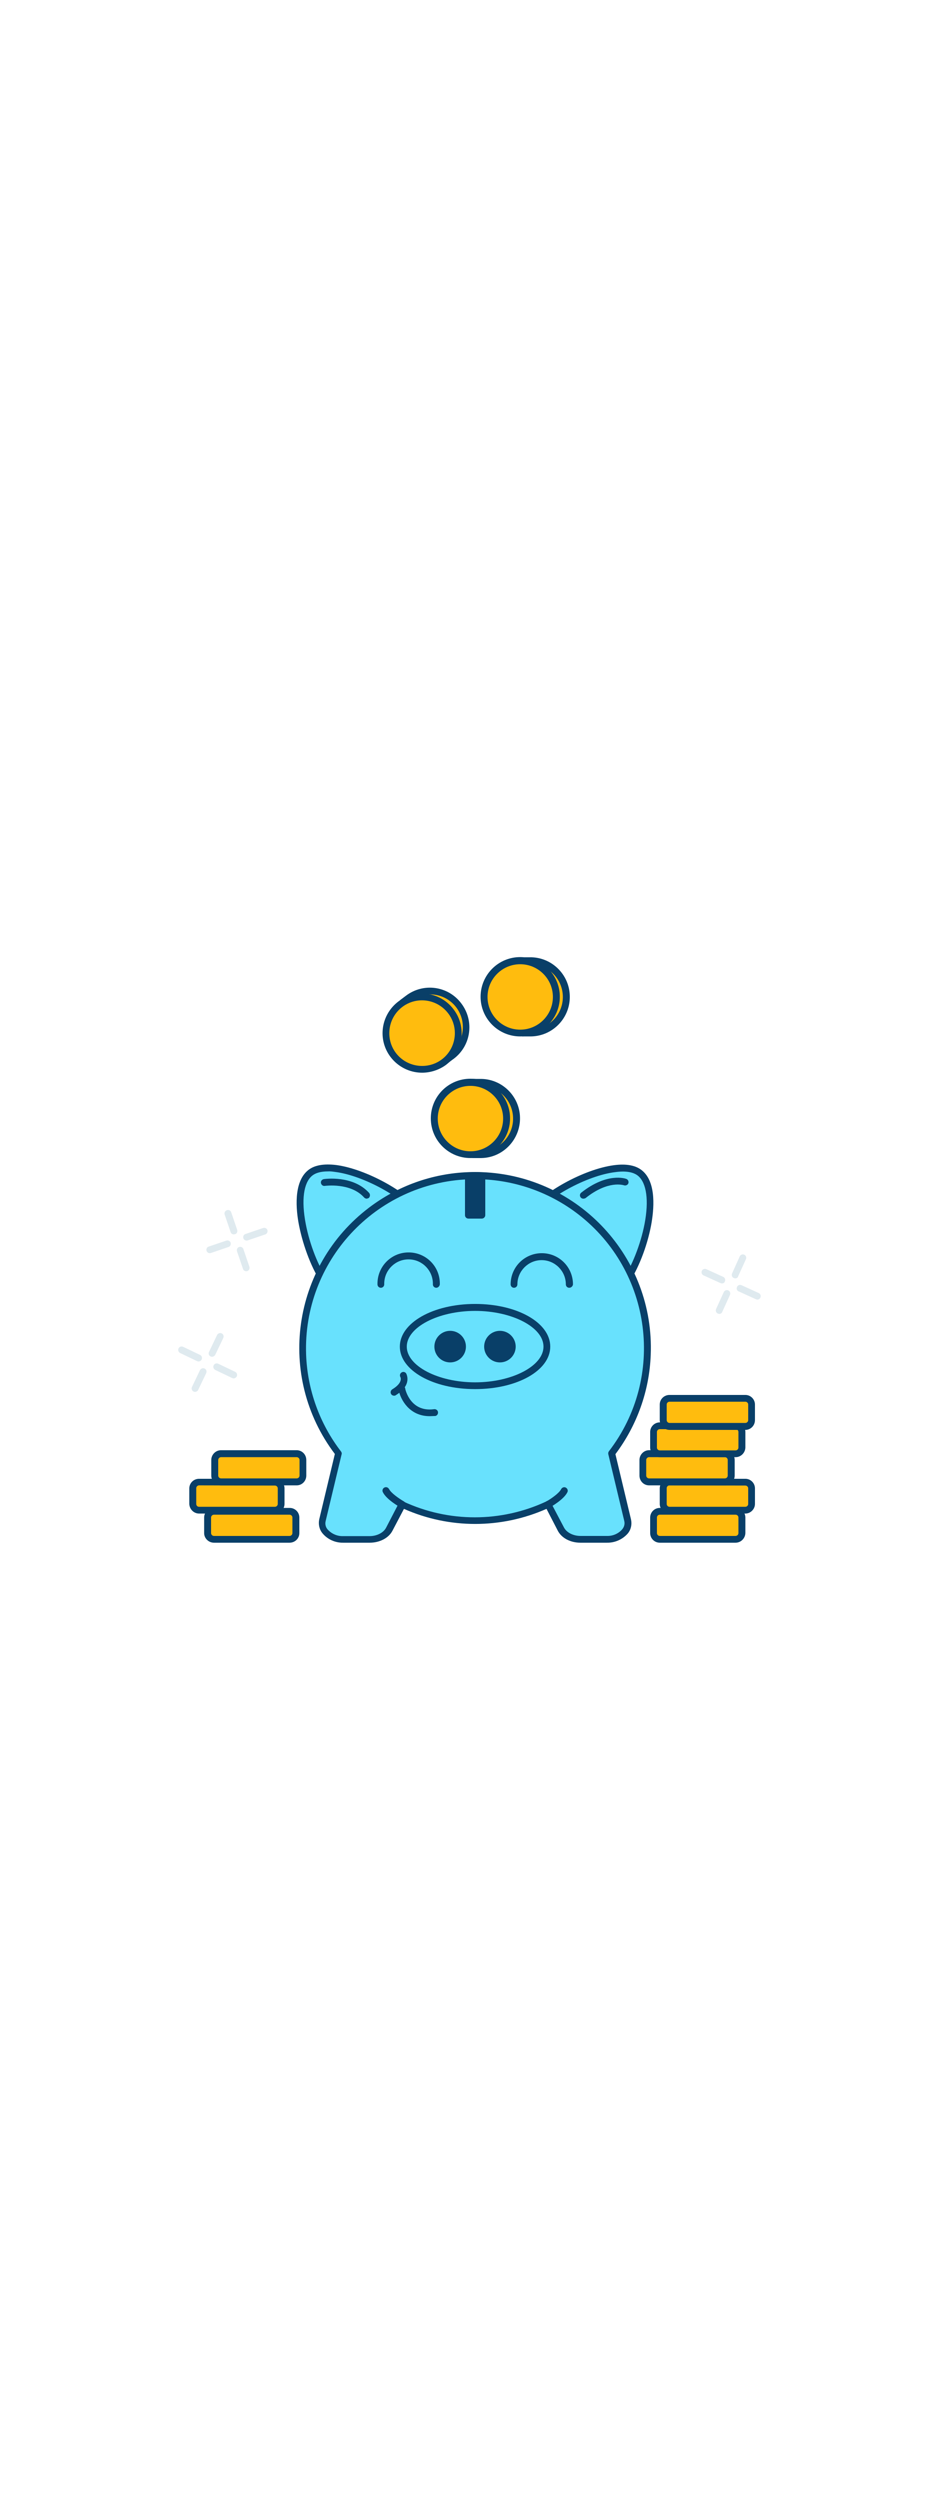 <svg version="1.1" id="Layer_1" xmlns="http://www.w3.org/2000/svg" xmlns:xlink="http://www.w3.org/1999/xlink" x="0px" y="0px" viewBox="0 0 500 500" style="width: 188px;" xml:space="preserve" data-imageid="savings-1-79" imageName="Savings 1" class="illustrations_image">
<style type="text/css">
	.st0_savings-1-79{fill:#FFBC0E;}
	.st1_savings-1-79{fill:#093F68;}
	.st2_savings-1-79{fill:#68E1FD;}
	.st3_savings-1-79{fill:#DFEAEF;}
</style>
<g id="coins-3_savings-1-79">
	<path class="st0_savings-1-79" d="M255.4,160.8h-3.5v38.5h3.5c10.6,0.2,19.4-8.2,19.7-18.8s-8.2-19.4-18.8-19.7&#10;&#9;&#9;C256,160.8,255.7,160.8,255.4,160.8z"/>
	<path class="st1_savings-1-79" d="M255.4,201.1h-3.5c-1,0-1.8-0.8-1.8-1.8l0,0v-38.5c0-1,0.8-1.8,1.8-1.8c0,0,0,0,0,0h3.5&#10;&#9;&#9;c11.6-0.3,21.3,9,21.5,20.6s-9,21.3-20.6,21.5C256,201.1,255.7,201.1,255.4,201.1z M253.7,197.5h1.7c9.6,0.2,17.6-7.4,17.8-17&#10;&#9;&#9;s-7.4-17.6-17-17.8c-0.3,0-0.6,0-0.8,0h-1.7V197.5z"/>
	<circle class="st0_savings-1-79" cx="250.5" cy="180.1" r="19.2"/>
	<path class="st1_savings-1-79" d="M250.5,201.1c-11.6,0-21.1-9.4-21.1-21.1s9.4-21.1,21.1-21.1c11.6,0,21.1,9.4,21.1,21.1&#10;&#9;&#9;C271.6,191.7,262.1,201.1,250.5,201.1z M250.5,162.7c-9.6,0-17.4,7.8-17.4,17.4c0,9.6,7.8,17.4,17.4,17.4c9.6,0,17.4-7.8,17.4-17.4&#10;&#9;&#9;c0,0,0,0,0,0C267.9,170.5,260.1,162.7,250.5,162.7z"/>
	<path class="st0_savings-1-79" d="M281.9,96.1h-3.5v38.5h3.5c10.6,0.2,19.4-8.2,19.7-18.8s-8.2-19.4-18.8-19.7C282.5,96.1,282.2,96.1,281.9,96.1&#10;&#9;&#9;L281.9,96.1z"/>
	<path class="st1_savings-1-79" d="M281.9,136.4h-3.5c-1,0-1.8-0.8-1.8-1.8c0,0,0,0,0,0V96.1c0-1,0.8-1.8,1.8-1.8h3.5c11.6-0.3,21.3,9,21.5,20.6&#10;&#9;&#9;c0.3,11.6-9,21.3-20.6,21.5C282.5,136.4,282.2,136.4,281.9,136.4L281.9,136.4z M280.2,132.8h1.7c9.6,0.2,17.6-7.4,17.8-17&#10;&#9;&#9;s-7.4-17.6-17-17.8c-0.3,0-0.6,0-0.8,0h-1.7V132.8z"/>
	<circle class="st0_savings-1-79" cx="277" cy="115.4" r="19.2"/>
	<path class="st1_savings-1-79" d="M277,136.4c-11.6,0-21.1-9.4-21.1-21.1c0-11.6,9.4-21.1,21.1-21.1c11.6,0,21.1,9.4,21.1,21.1c0,0,0,0,0,0&#10;&#9;&#9;C298.1,127,288.6,136.4,277,136.4z M277,98c-9.6,0-17.4,7.8-17.4,17.4s7.8,17.4,17.4,17.4s17.4-7.8,17.4-17.4&#10;&#9;&#9;C294.4,105.8,286.6,98,277,98z"/>
	<path class="st0_savings-1-79" d="M217.2,116.3l-2.8,2.1l23,30.8l2.8-2.1c8.7-6.1,10.9-18,4.9-26.8c-6.1-8.7-18-10.9-26.8-4.9&#10;&#9;&#9;C217.9,115.7,217.5,116,217.2,116.3z"/>
	<path class="st1_savings-1-79" d="M237.4,151h-0.3c-0.5-0.1-0.9-0.3-1.2-0.7l-23-30.8c-0.6-0.8-0.4-2,0.4-2.6l2.8-2.1l0,0&#10;&#9;&#9;c9.3-7.1,22.5-5.3,29.5,4c7.1,9.3,5.3,22.5-4,29.5c-0.1,0.1-0.2,0.2-0.3,0.2l-2.8,2.1C238.2,150.9,237.8,151,237.4,151z&#10;&#9;&#9; M216.9,118.7l20.9,27.9l1.4-1c7.8-5.6,9.6-16.5,4-24.3c-5.6-7.8-16.5-9.6-24.3-4c-0.2,0.1-0.3,0.3-0.5,0.4L216.9,118.7z"/>
	<circle class="st0_savings-1-79" cx="224.8" cy="134.6" r="19.2"/>
	<path class="st1_savings-1-79" d="M224.8,155.7c-11.6,0-21.1-9.4-21.1-21c0-11.6,9.4-21.1,21-21.1c6.7,0,12.9,3.1,16.9,8.5l0,0&#10;&#9;&#9;c7,9.3,5.1,22.5-4.2,29.5C233.8,154.2,229.3,155.7,224.8,155.7L224.8,155.7z M224.7,117.2c-9.6,0-17.4,7.8-17.4,17.5&#10;&#9;&#9;s7.8,17.4,17.5,17.4s17.4-7.8,17.4-17.5c0-3.7-1.2-7.4-3.5-10.4C235.4,119.8,230.2,117.2,224.7,117.2z"/>
</g>
<g id="piggy-bank_savings-1-79">
	<path class="st2_savings-1-79 targetColor" d="M223.6,231.1c9.9,14,10.5,38.8-3.4,48.7s-37.2,1.1-47.1-12.8s-19.6-48.4-8-58S213.7,217.2,223.6,231.1z" style="fill: rgb(104, 225, 253);"/>
	<path class="st1_savings-1-79" d="M205.9,286c-3.8,0-7.6-0.6-11.3-1.8c-9.3-2.9-17.9-8.8-23-16c-5.3-7.5-10.1-19.8-12.4-31.4&#10;&#9;&#9;c-1.6-8.1-3-22.7,4.7-29.1c3.3-2.8,8.4-3.7,15.1-2.9c15.9,2.1,38.3,14.4,46.1,25.3l0,0c10.4,14.6,11,40.7-3.9,51.2&#10;&#9;&#9;C216.7,284.5,211.3,286.1,205.9,286z M174.5,208.2c-3.6,0-6.5,0.8-8.3,2.3c-4.6,3.8-5.8,13.1-3.4,25.6c2.1,11,6.8,23,11.8,29.9&#10;&#9;&#9;c4.7,6.6,12.5,12,21.1,14.7c9.1,2.8,17.5,2,23.5-2.3c10.8-7.6,14.5-30,3-46.1l0,0c-7.2-10.1-28.7-21.9-43.6-23.8&#10;&#9;&#9;C177.2,208.3,175.9,208.1,174.5,208.2L174.5,208.2z"/>
	<path class="st2_savings-1-79 targetColor" d="M282.3,231.1c-9.9,14-10.5,38.8,3.4,48.7s37.2,1.1,47.1-12.8s19.6-48.4,8-58S292.2,217.2,282.3,231.1z" style="fill: rgb(104, 225, 253);"/>
	<path class="st1_savings-1-79" d="M300.1,286c-5.5,0.1-10.9-1.5-15.4-4.6c-14.8-10.5-14.2-36.6-3.9-51.2l0,0c7.8-10.9,30.2-23.2,46.1-25.3&#10;&#9;&#9;c6.7-0.9,11.8,0.1,15.1,2.9c7.7,6.4,6.2,21,4.7,29.1c-2.2,11.6-7.1,23.9-12.4,31.4c-5.1,7.2-13.7,13.2-23,16&#10;&#9;&#9;C307.7,285.3,303.9,286,300.1,286z M283.8,232.3c-11.5,16.2-7.8,38.5,3,46.2c6,4.3,14.4,5.1,23.5,2.3c8.5-2.6,16.4-8.1,21.1-14.7&#10;&#9;&#9;c4.9-7,9.7-19,11.8-29.9c2.4-12.5,1.1-21.8-3.4-25.6c-2.5-2.1-6.7-2.8-12.3-2C312.6,210.4,291,222.2,283.8,232.3L283.8,232.3z"/>
	<path class="st2_savings-1-79 targetColor" d="M334.2,393.6c1.3,5.3-4,10.3-11,10.3H309c-4.6,0-8.7-2.1-10.4-5.4l-6.8-13.1c-24.6,11.4-53,11.4-77.6,0&#10;&#9;&#9;l-6.9,13.1c-1.7,3.3-5.8,5.4-10.4,5.4h-14.1c-7,0-12.3-4.9-11-10.3l8.5-35.5c-30.9-40.2-23.4-97.8,16.7-128.7&#10;&#9;&#9;c15.1-11.6,33.4-18.3,52.4-19c1.2-0.1,2.4-0.1,3.6-0.1s2.4,0,3.6,0.1c50.6,2,90.1,44.6,88.1,95.3c-0.7,19-7.4,37.3-19,52.4&#10;&#9;&#9;L334.2,393.6z" style="fill: rgb(104, 225, 253);"/>
	<path class="st1_savings-1-79" d="M323.1,405.7H309c-5.3,0-10-2.5-12-6.4l-6-11.6c-24.2,10.7-51.8,10.7-75.9,0l-6.1,11.6&#10;&#9;&#9;c-2,3.9-6.8,6.4-12.1,6.4h-14.1c-4.2,0.1-8.3-1.7-11-4.9c-1.8-2.1-2.4-5-1.8-7.6l8.3-34.7c-31.2-41.2-23-99.9,18.3-131.1&#10;&#9;&#9;c15.2-11.5,33.6-18.1,52.7-18.8c2.5-0.1,4.9-0.1,7.4,0c51.6,2,91.9,45.5,89.8,97.2c-0.7,19.1-7.3,37.5-18.8,52.8l8.3,34.7&#10;&#9;&#9;c0.6,2.7,0,5.5-1.8,7.6C331.4,404,327.4,405.8,323.1,405.7z M291.8,383.5c0.7,0,1.3,0.4,1.6,1l6.9,13.1c1.4,2.7,4.9,4.5,8.8,4.5&#10;&#9;&#9;h14.1c3.1,0.1,6.1-1.2,8.1-3.5c1.1-1.3,1.5-2.9,1.1-4.5l0,0l-8.5-35.5c-0.1-0.5,0-1.1,0.3-1.5c30.3-39.3,23-95.8-16.3-126.1&#10;&#9;&#9;c-14.8-11.4-32.8-17.9-51.4-18.6c-2.3-0.1-4.7-0.1-7,0c-49.6,1.9-88.3,43.6-86.5,93.3c0.7,18.7,7.2,36.7,18.6,51.5&#10;&#9;&#9;c0.3,0.4,0.5,1,0.3,1.5l-8.5,35.5c-0.4,1.6,0,3.3,1.1,4.5c2.1,2.3,5.1,3.6,8.2,3.5h14.1c3.9,0,7.4-1.8,8.8-4.5l6.8-13.1&#10;&#9;&#9;c0.5-0.9,1.5-1.2,2.4-0.8c24.1,11.2,51.9,11.2,76,0C291.2,383.5,291.5,383.4,291.8,383.5z"/>
	<ellipse class="st2_savings-1-79 targetColor" cx="253" cy="301.4" rx="38.3" ry="20.8" style="fill: rgb(104, 225, 253);"/>
	<path class="st1_savings-1-79" d="M253,324c-22.5,0-40.1-10-40.1-22.6s17.6-22.7,40.1-22.7s40,10,40,22.7S275.4,324,253,324z M253,282.4&#10;&#9;&#9;c-19.7,0-36.4,8.7-36.4,19s16.7,19,36.4,19s36.4-8.7,36.4-19S272.7,282.4,253,282.4z"/>
	<path class="st1_savings-1-79" d="M214.1,387.1c-0.3,0-0.6-0.1-0.9-0.2c-0.8-0.4-7.4-4.2-9.3-8c-0.5-0.9-0.2-2,0.7-2.5s2-0.2,2.5,0.7&#10;&#9;&#9;c0,0,0,0.1,0.1,0.1c1,2.1,5.4,5.1,7.8,6.5c0.9,0.5,1.2,1.6,0.7,2.5C215.3,386.8,214.7,387.2,214.1,387.1L214.1,387.1z"/>
	<path class="st1_savings-1-79" d="M291.9,387.1c-1,0-1.8-0.8-1.8-1.8c0-0.7,0.4-1.3,0.9-1.6c2.5-1.4,6.8-4.4,7.8-6.5c0.5-0.9,1.6-1.3,2.5-0.8&#10;&#9;&#9;c0.9,0.5,1.3,1.6,0.8,2.5c-1.9,3.8-8.5,7.6-9.3,8C292.5,387,292.2,387.1,291.9,387.1z"/>
	<circle class="st1_savings-1-79" cx="239.7" cy="301.4" r="8.4"/>
	<circle class="st1_savings-1-79" cx="266.2" cy="301.4" r="8.4"/>
	<path class="st1_savings-1-79" d="M232.3,270.1c-1,0-1.8-0.8-1.8-1.8c0.2-7.1-5.4-13.1-12.6-13.3c-7.1-0.2-13.1,5.4-13.3,12.6c0,0.2,0,0.5,0,0.7&#10;&#9;&#9;c0,1-0.8,1.8-1.8,1.8s-1.8-0.8-1.8-1.8c-0.2-9.2,7-16.8,16.2-17c9.2-0.2,16.8,7,17,16.2c0,0.3,0,0.5,0,0.8&#10;&#9;&#9;C234.1,269.2,233.3,270.1,232.3,270.1z"/>
	<path class="st1_savings-1-79" d="M303.1,270.1c-1,0-1.8-0.8-1.8-1.8c0-7.1-5.8-12.9-12.9-12.9c-7.1,0-12.9,5.8-12.9,12.9c0,0,0,0,0,0&#10;&#9;&#9;c0,1-0.8,1.8-1.8,1.8c-1,0-1.8-0.8-1.8-1.8c0-9.2,7.4-16.6,16.6-16.6c9.2,0,16.6,7.4,16.6,16.6C305,269.2,304.2,270.1,303.1,270.1&#10;&#9;&#9;C303.1,270.1,303.1,270.1,303.1,270.1z"/>
	<path class="st1_savings-1-79" d="M256.6,210.4v21h-7.2v-21c1.2-0.1,2.4-0.1,3.6-0.1S255.4,210.3,256.6,210.4z"/>
	<path class="st1_savings-1-79" d="M256.6,233.3h-7.2c-1,0-1.8-0.8-1.8-1.8l0,0v-21c0-1,0.8-1.8,1.7-1.8c2.5-0.1,5-0.1,7.4,0&#10;&#9;&#9;c1,0.1,1.7,0.9,1.7,1.8v21C258.4,232.4,257.6,233.3,256.6,233.3z M251.2,229.6h3.6v-17.4c-1.2,0-2.4,0-3.6,0V229.6z"/>
	<path class="st1_savings-1-79" d="M195.3,222.7c-0.5,0-1-0.2-1.4-0.6c-7.2-8.1-20.8-6.2-20.9-6.2c-1,0.2-1.9-0.5-2.1-1.5c-0.2-1,0.5-1.9,1.5-2.1&#10;&#9;&#9;c0.6-0.1,15.6-2.2,24.2,7.4c0.6,0.8,0.5,1.9-0.2,2.6C196.1,222.5,195.7,222.6,195.3,222.7L195.3,222.7z"/>
	<path class="st1_savings-1-79" d="M310.6,222.7c-1,0-1.8-0.8-1.8-1.8c0-0.6,0.3-1.1,0.7-1.4c13.8-10.9,23.6-7.5,24-7.3c0.9,0.3,1.4,1.4,1.1,2.3&#10;&#9;&#9;s-1.4,1.4-2.3,1.1c-0.4-0.1-8.5-2.8-20.5,6.8C311.4,222.6,311,222.7,310.6,222.7z"/>
	<path class="st2_savings-1-79 targetColor" d="M214.1,324.2c0,0,2.9,14.1,17.3,12.2" style="fill: rgb(104, 225, 253);"/>
	<path class="st1_savings-1-79" d="M228.8,338.4c-10.8,0-15.5-8.8-16.5-13.8c-0.3-1,0.3-2,1.3-2.2c1-0.3,2,0.3,2.2,1.3c0,0.1,0,0.1,0,0.2&#10;&#9;&#9;c0.1,0.5,2.8,12.4,15.2,10.8c1-0.2,2,0.4,2.2,1.4c0.2,1-0.4,2-1.4,2.2c-0.1,0-0.2,0-0.2,0C230.7,338.3,229.7,338.4,228.8,338.4z"/>
	<path class="st2_savings-1-79 targetColor" d="M214.7,316.7c0,0,2.6,4.4-4.9,9" style="fill: rgb(104, 225, 253);"/>
	<path class="st1_savings-1-79" d="M209.8,327.5c-1,0-1.8-0.8-1.8-1.8c0-0.6,0.3-1.2,0.9-1.6c5.8-3.5,4.4-6.4,4.3-6.5c-0.5-0.9-0.2-2,0.7-2.5&#10;&#9;&#9;c0.8-0.5,1.9-0.2,2.4,0.6c0,0.1,3.5,6-5.5,11.5C210.5,327.5,210.1,327.5,209.8,327.5z"/>
</g>
<g id="coins-2_savings-1-79">
	<path class="st0_savings-1-79" d="M349.8,388.9h43.4c1,0,1.8,0.8,1.8,1.8v11.3c0,1-0.8,1.8-1.8,1.8h-43.4c-1,0-1.8-0.8-1.8-1.8v-11.3&#10;&#9;&#9;C348,389.7,348.8,388.9,349.8,388.9z"/>
	<path class="st1_savings-1-79" d="M391.7,405.7h-40.4c-2.8,0-5.1-2.3-5.1-5.1v-8.3c0-2.8,2.3-5.1,5.1-5.1h40.4c2.8,0,5.2,2.3,5.2,5.1v8.3&#10;&#9;&#9;C396.8,403.4,394.5,405.7,391.7,405.7z M351.3,390.8c-0.8,0-1.5,0.7-1.5,1.5v8.3c0,0.8,0.7,1.5,1.5,1.5h40.4c0.8,0,1.5-0.7,1.5-1.5&#10;&#9;&#9;v-8.3c0-0.8-0.7-1.5-1.5-1.5H351.3z"/>
	<path class="st0_savings-1-79" d="M355,373.4h43.4c1,0,1.8,0.8,1.8,1.8v11.3c0,1-0.8,1.8-1.8,1.8H355c-1,0-1.8-0.8-1.8-1.8v-11.3&#10;&#9;&#9;C353.2,374.2,354,373.4,355,373.4z"/>
	<path class="st1_savings-1-79" d="M396.9,390.2h-40.4c-2.8,0-5.2-2.3-5.2-5.1v-8.3c0-2.8,2.3-5.1,5.2-5.1h40.4c2.8,0,5.1,2.3,5.1,5.1v8.3&#10;&#9;&#9;C402,387.8,399.7,390.2,396.9,390.2z M356.5,375.2c-0.8,0-1.5,0.7-1.5,1.5v8.4c0,0.8,0.7,1.5,1.5,1.5h40.4c0.8,0,1.5-0.7,1.5-1.5&#10;&#9;&#9;v-8.3c0-0.8-0.7-1.5-1.5-1.5L356.5,375.2z"/>
	<path class="st0_savings-1-79" d="M344.1,358.4h43.4c1,0,1.8,0.8,1.8,1.8v11.3c0,1-0.8,1.8-1.8,1.8h-43.4c-1,0-1.8-0.8-1.8-1.8v-11.3&#10;&#9;&#9;C342.3,359.2,343.1,358.4,344.1,358.4z"/>
	<path class="st1_savings-1-79" d="M386,375.2h-40.4c-2.8,0-5.1-2.3-5.1-5.2v-8.3c0-2.8,2.3-5.2,5.1-5.2H386c2.8,0,5.2,2.3,5.2,5.2l0,0v8.3&#10;&#9;&#9;C391.2,372.9,388.8,375.2,386,375.2z M345.6,360.2c-0.8,0-1.5,0.7-1.5,1.5v8.3c0,0.8,0.7,1.5,1.5,1.5H386c0.8,0,1.5-0.7,1.5-1.5&#10;&#9;&#9;v-8.3c0-0.8-0.7-1.5-1.5-1.5H345.6z"/>
	<path class="st0_savings-1-79" d="M349.8,343.5h43.4c1,0,1.8,0.8,1.8,1.8v11.3c0,1-0.8,1.8-1.8,1.8h-43.4c-1,0-1.8-0.8-1.8-1.8v-11.3&#10;&#9;&#9;C348,344.3,348.8,343.5,349.8,343.5z"/>
	<path class="st1_savings-1-79" d="M391.7,360.2h-40.4c-2.8,0-5.1-2.3-5.1-5.1v-8.3c0-2.8,2.3-5.1,5.1-5.1h40.4c2.8,0,5.2,2.3,5.2,5.1v8.3&#10;&#9;&#9;C396.8,357.9,394.5,360.2,391.7,360.2z M351.3,345.3c-0.8,0-1.5,0.7-1.5,1.5v8.3c0,0.8,0.7,1.5,1.5,1.5h40.4c0.8,0,1.5-0.7,1.5-1.5&#10;&#9;&#9;v-8.3c0-0.8-0.7-1.5-1.5-1.5H351.3z"/>
	<path class="st0_savings-1-79" d="M355,328.9h43.4c1,0,1.8,0.8,1.8,1.8V342c0,1-0.8,1.8-1.8,1.8H355c-1,0-1.8-0.8-1.8-1.8v-11.3&#10;&#9;&#9;C353.2,329.7,354,328.9,355,328.9z"/>
	<path class="st1_savings-1-79" d="M396.9,345.7h-40.4c-2.8,0-5.2-2.3-5.2-5.2v-8.3c0-2.8,2.3-5.1,5.2-5.1h40.4c2.8,0,5.1,2.3,5.1,5.1v8.3&#10;&#9;&#9;C402,343.4,399.7,345.7,396.9,345.7z M356.5,330.7c-0.8,0-1.5,0.7-1.5,1.5v8.3c0,0.8,0.7,1.5,1.5,1.5h40.4c0.8,0,1.5-0.7,1.5-1.5&#10;&#9;&#9;v-8.3c0-0.8-0.7-1.5-1.5-1.5H356.5z"/>
</g>
<g id="coins-1_savings-1-79">
	<path class="st0_savings-1-79" d="M112.4,388.9h43.4c1,0,1.8,0.8,1.8,1.8v11.3c0,1-0.8,1.8-1.8,1.8h-43.4c-1,0-1.8-0.8-1.8-1.8v-11.3&#10;&#9;&#9;C110.6,389.7,111.4,388.9,112.4,388.9z"/>
	<path class="st1_savings-1-79" d="M154.2,405.7h-40.3c-2.8,0-5.2-2.3-5.2-5.1v-8.3c0-2.8,2.3-5.1,5.2-5.1h40.4c2.8,0,5.1,2.3,5.1,5.1v8.3&#10;&#9;&#9;C159.4,403.4,157.1,405.7,154.2,405.7z M113.9,390.8c-0.8,0-1.5,0.7-1.5,1.5v8.3c0,0.8,0.7,1.5,1.5,1.5h40.3c0.8,0,1.5-0.7,1.5-1.5&#10;&#9;&#9;v-8.3c0-0.8-0.7-1.5-1.5-1.5H113.9z"/>
	<path class="st0_savings-1-79" d="M104.5,373.4h43.4c1,0,1.8,0.8,1.8,1.8v11.3c0,1-0.8,1.8-1.8,1.8h-43.4c-1,0-1.8-0.8-1.8-1.8v-11.3&#10;&#9;&#9;C102.7,374.2,103.5,373.4,104.5,373.4z"/>
	<path class="st1_savings-1-79" d="M146.4,390.2H106c-2.8,0-5.1-2.3-5.2-5.1v-8.3c0-2.8,2.3-5.1,5.2-5.1h40.4c2.8,0,5.1,2.3,5.1,5.1v8.3&#10;&#9;&#9;C151.5,387.8,149.2,390.1,146.4,390.2z M106,375.2c-0.8,0-1.5,0.7-1.5,1.5v8.4c0,0.8,0.6,1.5,1.5,1.5h40.4c0.8,0,1.5-0.7,1.5-1.5&#10;&#9;&#9;v-8.3c0-0.8-0.7-1.5-1.5-1.5L106,375.2z"/>
	<path class="st0_savings-1-79" d="M116.2,358.4h43.4c1,0,1.8,0.8,1.8,1.8v11.3c0,1-0.8,1.8-1.8,1.8h-43.4c-1,0-1.8-0.8-1.8-1.8v-11.3&#10;&#9;&#9;C114.3,359.2,115.2,358.4,116.2,358.4z"/>
	<path class="st1_savings-1-79" d="M158,375.2h-40.3c-2.8,0-5.2-2.3-5.2-5.2v-8.3c0-2.8,2.3-5.2,5.2-5.2H158c2.8,0,5.1,2.3,5.1,5.2v8.3&#10;&#9;&#9;C163.1,372.9,160.8,375.2,158,375.2z M117.7,360.2c-0.8,0-1.5,0.7-1.5,1.5v8.3c0,0.8,0.7,1.5,1.5,1.5H158c0.8,0,1.5-0.7,1.5-1.5&#10;&#9;&#9;v-8.3c0-0.8-0.7-1.5-1.5-1.5H117.7z"/>
</g>
<g id="lines_savings-1-79">
	<path class="st3_savings-1-79" d="M124.5,241.7c-0.8,0-1.5-0.5-1.7-1.2l-3.2-9.4c-0.3-1,0.3-2,1.3-2.3c0.9-0.3,1.9,0.2,2.2,1.1l3.2,9.4&#10;&#9;&#9;c0.3,1-0.2,2-1.1,2.3C124.9,241.6,124.7,241.7,124.5,241.7z"/>
	<path class="st3_savings-1-79" d="M131.1,261.3c-0.8,0-1.5-0.5-1.7-1.2l-3.2-9.4c-0.3-1,0.2-2,1.1-2.3c1-0.3,2,0.2,2.3,1.1l0,0l3.2,9.4&#10;&#9;&#9;c0.3,1-0.2,2-1.1,2.3C131.6,261.3,131.4,261.3,131.1,261.3z"/>
	<path class="st3_savings-1-79" d="M131.3,245c-1,0-1.8-0.8-1.8-1.8c0-0.8,0.5-1.5,1.2-1.7l9.4-3.2c1-0.3,2,0.2,2.3,1.1s-0.2,2-1.1,2.3l-9.4,3.2&#10;&#9;&#9;C131.7,245,131.5,245,131.3,245z"/>
	<path class="st3_savings-1-79" d="M111.7,251.7c-1,0-1.8-0.8-1.8-1.8c0-0.8,0.5-1.5,1.2-1.7l9.4-3.2c1-0.3,2,0.2,2.3,1.1c0.3,1-0.2,2-1.1,2.3&#10;&#9;&#9;l-9.4,3.2C112.1,251.7,111.9,251.7,111.7,251.7z"/>
	<path class="st3_savings-1-79" d="M112.9,306.8c-1,0-1.8-0.8-1.8-1.8c0-0.3,0.1-0.6,0.2-0.8l4.3-9c0.5-0.9,1.6-1.3,2.5-0.8&#10;&#9;&#9;c0.9,0.4,1.2,1.5,0.8,2.4l-4.3,9C114.2,306.4,113.6,306.8,112.9,306.8z"/>
	<path class="st3_savings-1-79" d="M103.9,325.5c-0.3,0-0.5-0.1-0.8-0.2c-0.9-0.4-1.3-1.5-0.9-2.4l4.3-9c0.5-0.9,1.6-1.3,2.5-0.8&#10;&#9;&#9;c0.9,0.4,1.2,1.5,0.8,2.4l-4.3,9C105.3,325,104.6,325.4,103.9,325.5z"/>
	<path class="st3_savings-1-79" d="M124.4,318.3c-0.3,0-0.5-0.1-0.8-0.2l-9-4.3c-0.9-0.5-1.3-1.6-0.8-2.5c0.4-0.9,1.5-1.2,2.4-0.8l9,4.3&#10;&#9;&#9;c0.9,0.4,1.3,1.5,0.9,2.4C125.7,317.9,125.1,318.3,124.4,318.3L124.4,318.3z"/>
	<path class="st3_savings-1-79" d="M105.7,309.3c-0.3,0-0.5-0.1-0.8-0.2l-9-4.3c-0.9-0.5-1.3-1.6-0.8-2.5c0.4-0.9,1.5-1.2,2.4-0.8l9,4.3&#10;&#9;&#9;c0.9,0.4,1.3,1.5,0.9,2.4C107.1,308.9,106.4,309.3,105.7,309.3L105.7,309.3z"/>
	<path class="st3_savings-1-79" d="M391.5,265.1c-0.3,0-0.5-0.1-0.8-0.2c-0.9-0.4-1.3-1.5-0.9-2.4l4.1-9.1c0.4-0.9,1.5-1.3,2.4-0.9&#10;&#9;&#9;c0.9,0.4,1.3,1.5,0.9,2.4l0,0l-4.1,9C392.9,264.7,392.3,265.1,391.5,265.1z"/>
	<path class="st3_savings-1-79" d="M383,284c-0.3,0-0.5-0.1-0.8-0.2c-0.9-0.4-1.3-1.5-0.9-2.4l4.1-9c0.4-0.9,1.5-1.3,2.4-0.9s1.3,1.5,0.9,2.4&#10;&#9;&#9;l-4.1,9C384.4,283.6,383.7,284,383,284z"/>
	<path class="st3_savings-1-79" d="M403.3,276.4c-0.3,0-0.5-0.1-0.8-0.2l-9-4.1c-1-0.3-1.5-1.4-1.1-2.3c0.3-1,1.4-1.5,2.3-1.1&#10;&#9;&#9;c0.1,0,0.2,0.1,0.3,0.1l9,4.1c0.9,0.4,1.3,1.5,0.9,2.4C404.6,276,404,276.4,403.3,276.4L403.3,276.4z"/>
	<path class="st3_savings-1-79" d="M384.4,267.8c-0.3,0-0.5-0.1-0.8-0.2l-9-4.1c-0.9-0.4-1.3-1.5-0.9-2.4s1.5-1.3,2.4-0.9l9,4.1&#10;&#9;&#9;c0.9,0.4,1.3,1.5,0.9,2.4C385.8,267.4,385.2,267.8,384.4,267.8L384.4,267.8z"/>
</g>
</svg>